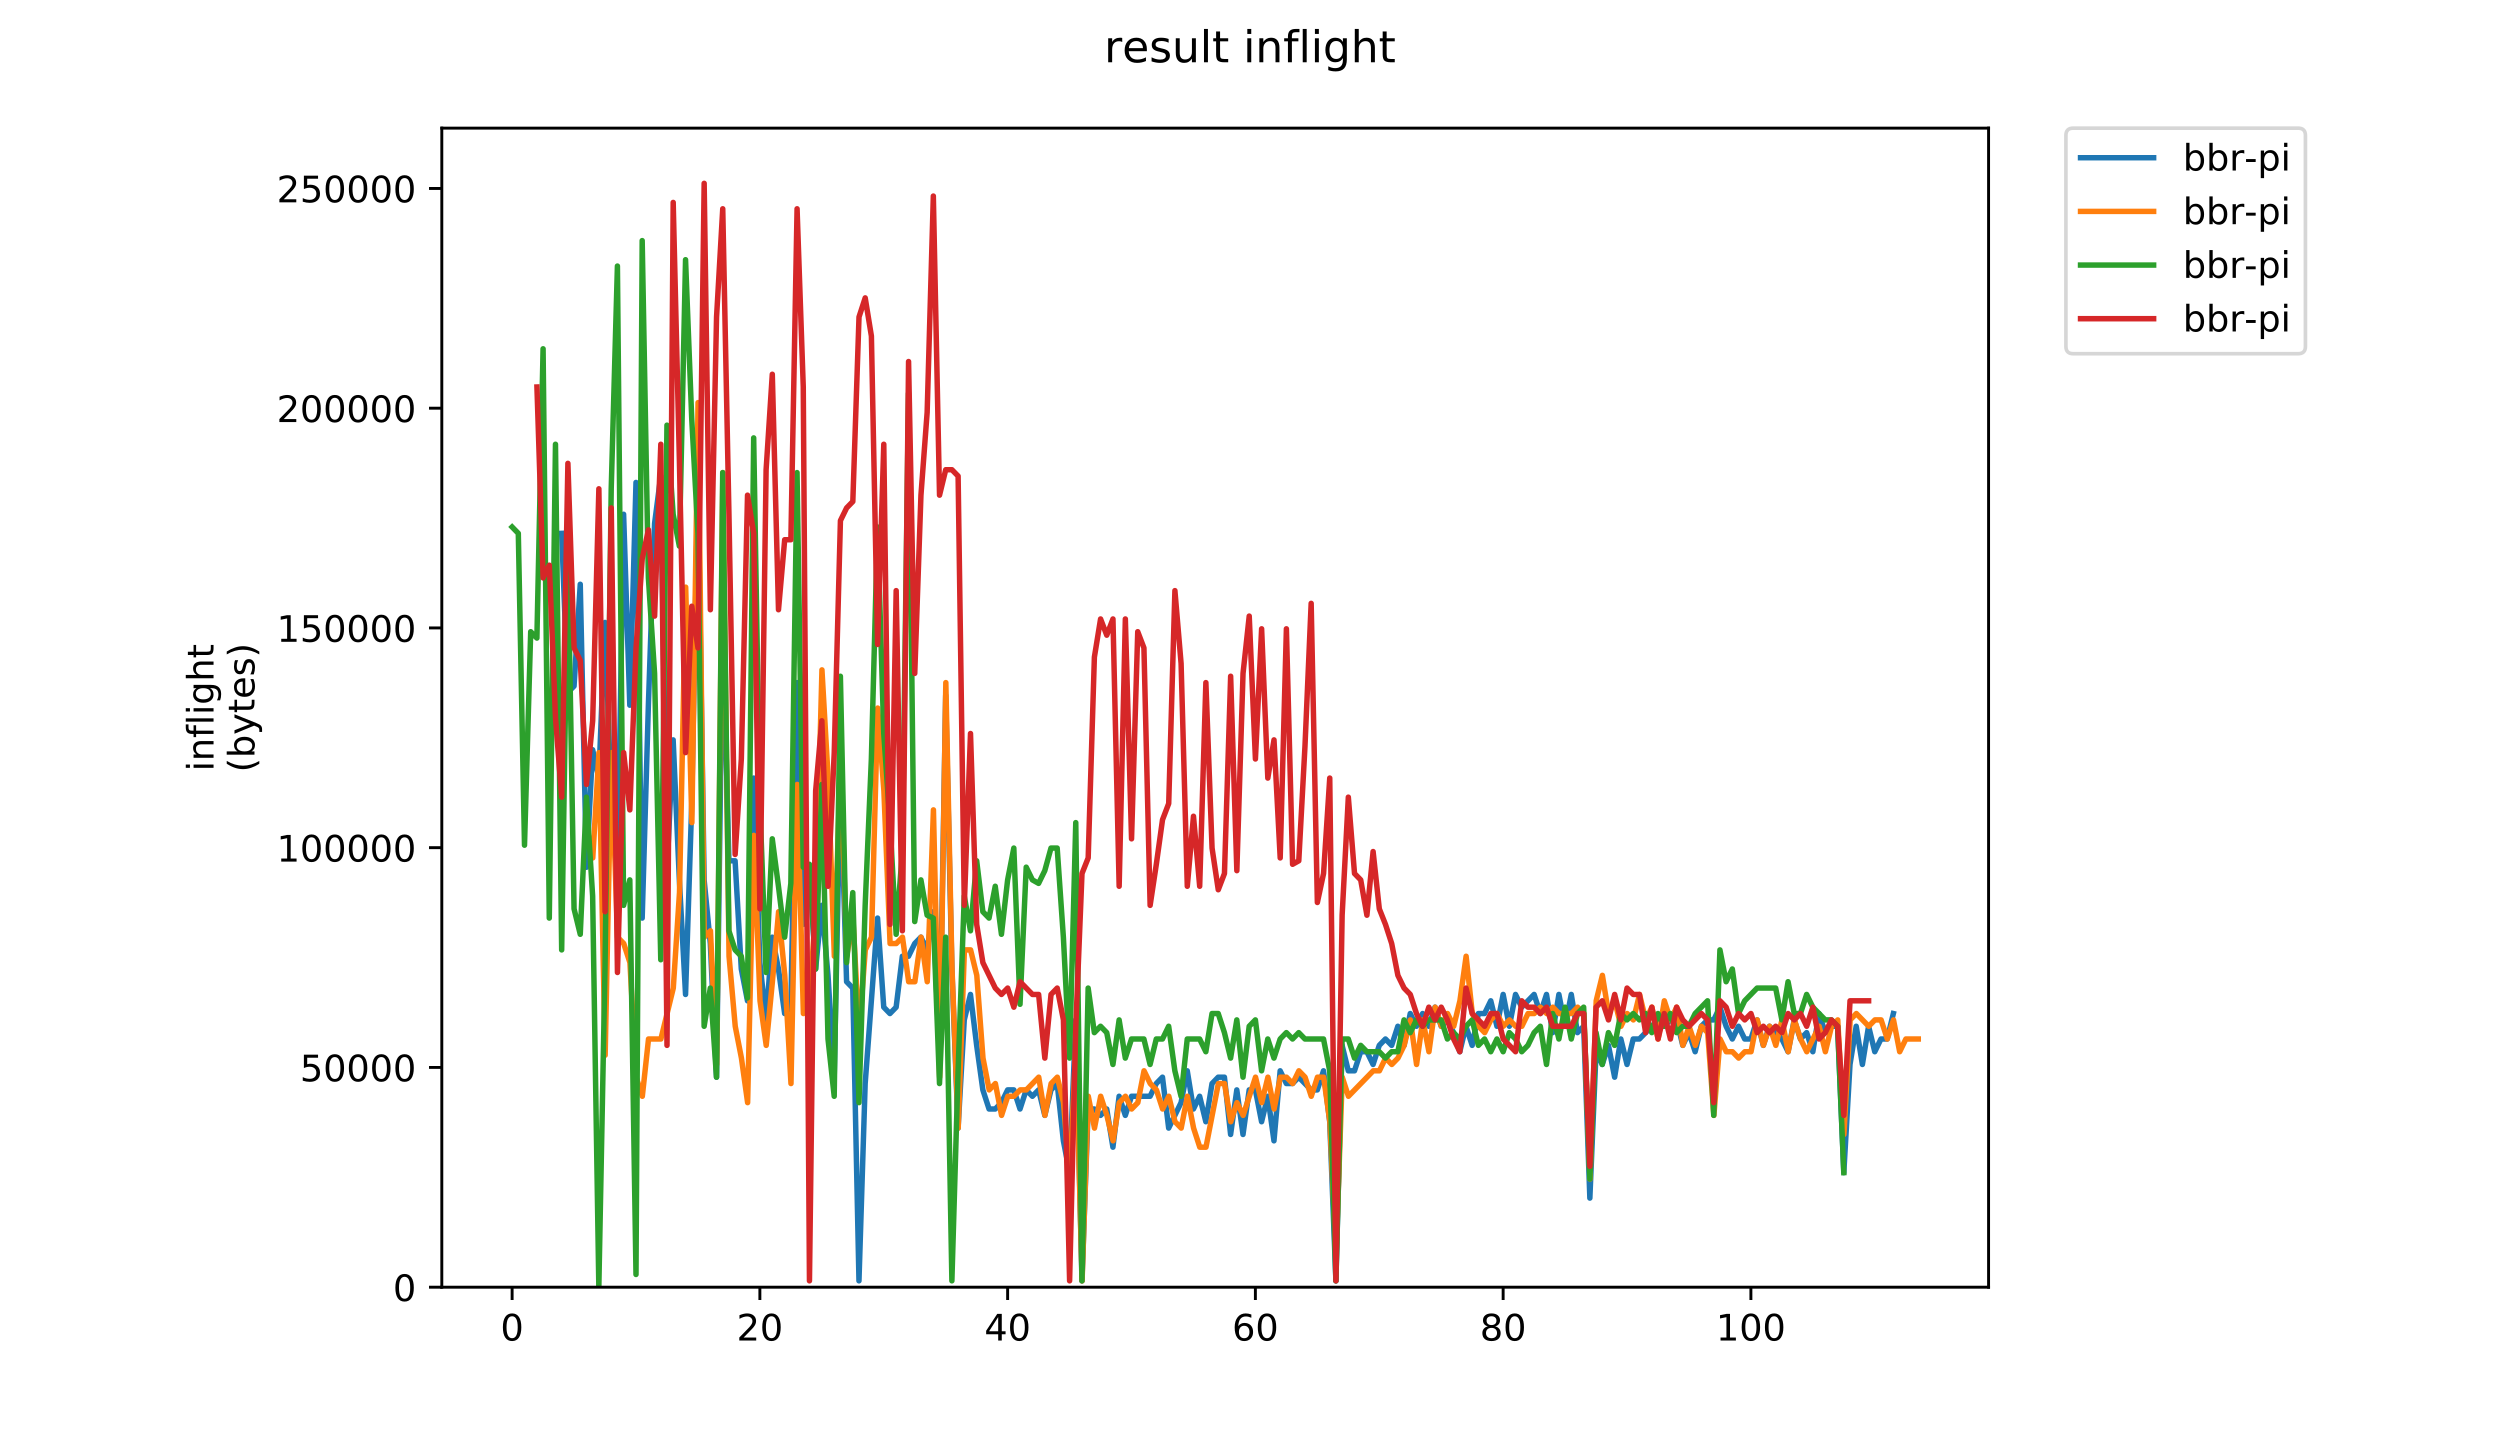 <?xml version="1.0" encoding="utf-8" standalone="no"?>
<!DOCTYPE svg PUBLIC "-//W3C//DTD SVG 1.1//EN"
  "http://www.w3.org/Graphics/SVG/1.1/DTD/svg11.dtd">
<!-- Created with matplotlib (https://matplotlib.org/) -->
<svg height="396pt" version="1.1" viewBox="0 0 684 396" width="684pt" xmlns="http://www.w3.org/2000/svg" xmlns:xlink="http://www.w3.org/1999/xlink">
 <defs>
  <style type="text/css">
*{stroke-linecap:butt;stroke-linejoin:round;}
  </style>
 </defs>
 <g id="figure_1">
  <g id="patch_1">
   <path d="M 0 396 
L 684 396 
L 684 0 
L 0 0 
z
" style="fill:#ffffff;"/>
  </g>
  <g id="axes_1">
   <g id="patch_2">
    <path d="M 120.879 352.174 
L 544.074 352.174 
L 544.074 35.062 
L 120.879 35.062 
z
" style="fill:#ffffff;"/>
   </g>
   <g id="matplotlib.axis_1">
    <g id="xtick_1">
     <g id="line2d_1">
      <defs>
       <path d="M 0 0 
L 0 3.5 
" id="m2dfc6b86f1" style="stroke:#000000;stroke-width:0.8;"/>
      </defs>
      <g>
       <use style="stroke:#000000;stroke-width:0.8;" x="140.115" xlink:href="#m2dfc6b86f1" y="352.174"/>
      </g>
     </g>
     <g id="text_1">
      <!-- 0 -->
      <defs>
       <path d="M 31.781 66.406 
Q 24.172 66.406 20.328 58.906 
Q 16.5 51.422 16.5 36.375 
Q 16.5 21.391 20.328 13.891 
Q 24.172 6.391 31.781 6.391 
Q 39.453 6.391 43.281 13.891 
Q 47.125 21.391 47.125 36.375 
Q 47.125 51.422 43.281 58.906 
Q 39.453 66.406 31.781 66.406 
z
M 31.781 74.219 
Q 44.047 74.219 50.516 64.516 
Q 56.984 54.828 56.984 36.375 
Q 56.984 17.969 50.516 8.266 
Q 44.047 -1.422 31.781 -1.422 
Q 19.531 -1.422 13.062 8.266 
Q 6.594 17.969 6.594 36.375 
Q 6.594 54.828 13.062 64.516 
Q 19.531 74.219 31.781 74.219 
z
" id="DejaVuSans-48"/>
      </defs>
      <g transform="translate(136.933 366.773)scale(0.1 -0.1)">
       <use xlink:href="#DejaVuSans-48"/>
      </g>
     </g>
    </g>
    <g id="xtick_2">
     <g id="line2d_2">
      <g>
       <use style="stroke:#000000;stroke-width:0.8;" x="207.901" xlink:href="#m2dfc6b86f1" y="352.174"/>
      </g>
     </g>
     <g id="text_2">
      <!-- 20 -->
      <defs>
       <path d="M 19.188 8.297 
L 53.609 8.297 
L 53.609 0 
L 7.328 0 
L 7.328 8.297 
Q 12.938 14.109 22.625 23.891 
Q 32.328 33.688 34.812 36.531 
Q 39.547 41.844 41.422 45.531 
Q 43.312 49.219 43.312 52.781 
Q 43.312 58.594 39.234 62.25 
Q 35.156 65.922 28.609 65.922 
Q 23.969 65.922 18.812 64.312 
Q 13.672 62.703 7.812 59.422 
L 7.812 69.391 
Q 13.766 71.781 18.938 73 
Q 24.125 74.219 28.422 74.219 
Q 39.75 74.219 46.484 68.547 
Q 53.219 62.891 53.219 53.422 
Q 53.219 48.922 51.531 44.891 
Q 49.859 40.875 45.406 35.406 
Q 44.188 33.984 37.641 27.219 
Q 31.109 20.453 19.188 8.297 
z
" id="DejaVuSans-50"/>
      </defs>
      <g transform="translate(201.538 366.773)scale(0.1 -0.1)">
       <use xlink:href="#DejaVuSans-50"/>
       <use x="63.623" xlink:href="#DejaVuSans-48"/>
      </g>
     </g>
    </g>
    <g id="xtick_3">
     <g id="line2d_3">
      <g>
       <use style="stroke:#000000;stroke-width:0.8;" x="275.687" xlink:href="#m2dfc6b86f1" y="352.174"/>
      </g>
     </g>
     <g id="text_3">
      <!-- 40 -->
      <defs>
       <path d="M 37.797 64.312 
L 12.891 25.391 
L 37.797 25.391 
z
M 35.203 72.906 
L 47.609 72.906 
L 47.609 25.391 
L 58.016 25.391 
L 58.016 17.188 
L 47.609 17.188 
L 47.609 0 
L 37.797 0 
L 37.797 17.188 
L 4.891 17.188 
L 4.891 26.703 
z
" id="DejaVuSans-52"/>
      </defs>
      <g transform="translate(269.324 366.773)scale(0.1 -0.1)">
       <use xlink:href="#DejaVuSans-52"/>
       <use x="63.623" xlink:href="#DejaVuSans-48"/>
      </g>
     </g>
    </g>
    <g id="xtick_4">
     <g id="line2d_4">
      <g>
       <use style="stroke:#000000;stroke-width:0.8;" x="343.473" xlink:href="#m2dfc6b86f1" y="352.174"/>
      </g>
     </g>
     <g id="text_4">
      <!-- 60 -->
      <defs>
       <path d="M 33.016 40.375 
Q 26.375 40.375 22.484 35.828 
Q 18.609 31.297 18.609 23.391 
Q 18.609 15.531 22.484 10.953 
Q 26.375 6.391 33.016 6.391 
Q 39.656 6.391 43.531 10.953 
Q 47.406 15.531 47.406 23.391 
Q 47.406 31.297 43.531 35.828 
Q 39.656 40.375 33.016 40.375 
z
M 52.594 71.297 
L 52.594 62.312 
Q 48.875 64.062 45.094 64.984 
Q 41.312 65.922 37.594 65.922 
Q 27.828 65.922 22.672 59.328 
Q 17.531 52.734 16.797 39.406 
Q 19.672 43.656 24.016 45.922 
Q 28.375 48.188 33.594 48.188 
Q 44.578 48.188 50.953 41.516 
Q 57.328 34.859 57.328 23.391 
Q 57.328 12.156 50.688 5.359 
Q 44.047 -1.422 33.016 -1.422 
Q 20.359 -1.422 13.672 8.266 
Q 6.984 17.969 6.984 36.375 
Q 6.984 53.656 15.188 63.938 
Q 23.391 74.219 37.203 74.219 
Q 40.922 74.219 44.703 73.484 
Q 48.484 72.75 52.594 71.297 
z
" id="DejaVuSans-54"/>
      </defs>
      <g transform="translate(337.11 366.773)scale(0.1 -0.1)">
       <use xlink:href="#DejaVuSans-54"/>
       <use x="63.623" xlink:href="#DejaVuSans-48"/>
      </g>
     </g>
    </g>
    <g id="xtick_5">
     <g id="line2d_5">
      <g>
       <use style="stroke:#000000;stroke-width:0.8;" x="411.259" xlink:href="#m2dfc6b86f1" y="352.174"/>
      </g>
     </g>
     <g id="text_5">
      <!-- 80 -->
      <defs>
       <path d="M 31.781 34.625 
Q 24.75 34.625 20.719 30.859 
Q 16.703 27.094 16.703 20.516 
Q 16.703 13.922 20.719 10.156 
Q 24.75 6.391 31.781 6.391 
Q 38.812 6.391 42.859 10.172 
Q 46.922 13.969 46.922 20.516 
Q 46.922 27.094 42.891 30.859 
Q 38.875 34.625 31.781 34.625 
z
M 21.922 38.812 
Q 15.578 40.375 12.031 44.719 
Q 8.5 49.078 8.5 55.328 
Q 8.5 64.062 14.719 69.141 
Q 20.953 74.219 31.781 74.219 
Q 42.672 74.219 48.875 69.141 
Q 55.078 64.062 55.078 55.328 
Q 55.078 49.078 51.531 44.719 
Q 48 40.375 41.703 38.812 
Q 48.828 37.156 52.797 32.312 
Q 56.781 27.484 56.781 20.516 
Q 56.781 9.906 50.312 4.234 
Q 43.844 -1.422 31.781 -1.422 
Q 19.734 -1.422 13.25 4.234 
Q 6.781 9.906 6.781 20.516 
Q 6.781 27.484 10.781 32.312 
Q 14.797 37.156 21.922 38.812 
z
M 18.312 54.391 
Q 18.312 48.734 21.844 45.562 
Q 25.391 42.391 31.781 42.391 
Q 38.141 42.391 41.719 45.562 
Q 45.312 48.734 45.312 54.391 
Q 45.312 60.062 41.719 63.234 
Q 38.141 66.406 31.781 66.406 
Q 25.391 66.406 21.844 63.234 
Q 18.312 60.062 18.312 54.391 
z
" id="DejaVuSans-56"/>
      </defs>
      <g transform="translate(404.896 366.773)scale(0.1 -0.1)">
       <use xlink:href="#DejaVuSans-56"/>
       <use x="63.623" xlink:href="#DejaVuSans-48"/>
      </g>
     </g>
    </g>
    <g id="xtick_6">
     <g id="line2d_6">
      <g>
       <use style="stroke:#000000;stroke-width:0.8;" x="479.045" xlink:href="#m2dfc6b86f1" y="352.174"/>
      </g>
     </g>
     <g id="text_6">
      <!-- 100 -->
      <defs>
       <path d="M 12.406 8.297 
L 28.516 8.297 
L 28.516 63.922 
L 10.984 60.406 
L 10.984 69.391 
L 28.422 72.906 
L 38.281 72.906 
L 38.281 8.297 
L 54.391 8.297 
L 54.391 0 
L 12.406 0 
z
" id="DejaVuSans-49"/>
      </defs>
      <g transform="translate(469.501 366.773)scale(0.1 -0.1)">
       <use xlink:href="#DejaVuSans-49"/>
       <use x="63.623" xlink:href="#DejaVuSans-48"/>
       <use x="127.246" xlink:href="#DejaVuSans-48"/>
      </g>
     </g>
    </g>
   </g>
   <g id="matplotlib.axis_2">
    <g id="ytick_1">
     <g id="line2d_7">
      <defs>
       <path d="M 0 0 
L -3.5 0 
" id="m6ff0dc9443" style="stroke:#000000;stroke-width:0.8;"/>
      </defs>
      <g>
       <use style="stroke:#000000;stroke-width:0.8;" x="120.879" xlink:href="#m6ff0dc9443" y="352.174"/>
      </g>
     </g>
     <g id="text_7">
      <!-- 0 -->
      <g transform="translate(107.516 355.973)scale(0.1 -0.1)">
       <use xlink:href="#DejaVuSans-48"/>
      </g>
     </g>
    </g>
    <g id="ytick_2">
     <g id="line2d_8">
      <g>
       <use style="stroke:#000000;stroke-width:0.8;" x="120.879" xlink:href="#m6ff0dc9443" y="292.051"/>
      </g>
     </g>
     <g id="text_8">
      <!-- 50000 -->
      <defs>
       <path d="M 10.797 72.906 
L 49.516 72.906 
L 49.516 64.594 
L 19.828 64.594 
L 19.828 46.734 
Q 21.969 47.469 24.109 47.828 
Q 26.266 48.188 28.422 48.188 
Q 40.625 48.188 47.75 41.5 
Q 54.891 34.812 54.891 23.391 
Q 54.891 11.625 47.562 5.094 
Q 40.234 -1.422 26.906 -1.422 
Q 22.312 -1.422 17.547 -0.641 
Q 12.797 0.141 7.719 1.703 
L 7.719 11.625 
Q 12.109 9.234 16.797 8.062 
Q 21.484 6.891 26.703 6.891 
Q 35.156 6.891 40.078 11.328 
Q 45.016 15.766 45.016 23.391 
Q 45.016 31 40.078 35.438 
Q 35.156 39.891 26.703 39.891 
Q 22.75 39.891 18.812 39.016 
Q 14.891 38.141 10.797 36.281 
z
" id="DejaVuSans-53"/>
      </defs>
      <g transform="translate(82.066 295.85)scale(0.1 -0.1)">
       <use xlink:href="#DejaVuSans-53"/>
       <use x="63.623" xlink:href="#DejaVuSans-48"/>
       <use x="127.246" xlink:href="#DejaVuSans-48"/>
       <use x="190.869" xlink:href="#DejaVuSans-48"/>
       <use x="254.492" xlink:href="#DejaVuSans-48"/>
      </g>
     </g>
    </g>
    <g id="ytick_3">
     <g id="line2d_9">
      <g>
       <use style="stroke:#000000;stroke-width:0.8;" x="120.879" xlink:href="#m6ff0dc9443" y="231.928"/>
      </g>
     </g>
     <g id="text_9">
      <!-- 100000 -->
      <g transform="translate(75.704 235.727)scale(0.1 -0.1)">
       <use xlink:href="#DejaVuSans-49"/>
       <use x="63.623" xlink:href="#DejaVuSans-48"/>
       <use x="127.246" xlink:href="#DejaVuSans-48"/>
       <use x="190.869" xlink:href="#DejaVuSans-48"/>
       <use x="254.492" xlink:href="#DejaVuSans-48"/>
       <use x="318.115" xlink:href="#DejaVuSans-48"/>
      </g>
     </g>
    </g>
    <g id="ytick_4">
     <g id="line2d_10">
      <g>
       <use style="stroke:#000000;stroke-width:0.8;" x="120.879" xlink:href="#m6ff0dc9443" y="171.804"/>
      </g>
     </g>
     <g id="text_10">
      <!-- 150000 -->
      <g transform="translate(75.704 175.604)scale(0.1 -0.1)">
       <use xlink:href="#DejaVuSans-49"/>
       <use x="63.623" xlink:href="#DejaVuSans-53"/>
       <use x="127.246" xlink:href="#DejaVuSans-48"/>
       <use x="190.869" xlink:href="#DejaVuSans-48"/>
       <use x="254.492" xlink:href="#DejaVuSans-48"/>
       <use x="318.115" xlink:href="#DejaVuSans-48"/>
      </g>
     </g>
    </g>
    <g id="ytick_5">
     <g id="line2d_11">
      <g>
       <use style="stroke:#000000;stroke-width:0.8;" x="120.879" xlink:href="#m6ff0dc9443" y="111.681"/>
      </g>
     </g>
     <g id="text_11">
      <!-- 200000 -->
      <g transform="translate(75.704 115.48)scale(0.1 -0.1)">
       <use xlink:href="#DejaVuSans-50"/>
       <use x="63.623" xlink:href="#DejaVuSans-48"/>
       <use x="127.246" xlink:href="#DejaVuSans-48"/>
       <use x="190.869" xlink:href="#DejaVuSans-48"/>
       <use x="254.492" xlink:href="#DejaVuSans-48"/>
       <use x="318.115" xlink:href="#DejaVuSans-48"/>
      </g>
     </g>
    </g>
    <g id="ytick_6">
     <g id="line2d_12">
      <g>
       <use style="stroke:#000000;stroke-width:0.8;" x="120.879" xlink:href="#m6ff0dc9443" y="51.558"/>
      </g>
     </g>
     <g id="text_12">
      <!-- 250000 -->
      <g transform="translate(75.704 55.357)scale(0.1 -0.1)">
       <use xlink:href="#DejaVuSans-50"/>
       <use x="63.623" xlink:href="#DejaVuSans-53"/>
       <use x="127.246" xlink:href="#DejaVuSans-48"/>
       <use x="190.869" xlink:href="#DejaVuSans-48"/>
       <use x="254.492" xlink:href="#DejaVuSans-48"/>
       <use x="318.115" xlink:href="#DejaVuSans-48"/>
      </g>
     </g>
    </g>
    <g id="text_13">
     <!-- inflight -->
     <defs>
      <path d="M 9.422 54.688 
L 18.406 54.688 
L 18.406 0 
L 9.422 0 
z
M 9.422 75.984 
L 18.406 75.984 
L 18.406 64.594 
L 9.422 64.594 
z
" id="DejaVuSans-105"/>
      <path d="M 54.891 33.016 
L 54.891 0 
L 45.906 0 
L 45.906 32.719 
Q 45.906 40.484 42.875 44.328 
Q 39.844 48.188 33.797 48.188 
Q 26.516 48.188 22.312 43.547 
Q 18.109 38.922 18.109 30.906 
L 18.109 0 
L 9.078 0 
L 9.078 54.688 
L 18.109 54.688 
L 18.109 46.188 
Q 21.344 51.125 25.703 53.562 
Q 30.078 56 35.797 56 
Q 45.219 56 50.047 50.172 
Q 54.891 44.344 54.891 33.016 
z
" id="DejaVuSans-110"/>
      <path d="M 37.109 75.984 
L 37.109 68.5 
L 28.516 68.5 
Q 23.688 68.5 21.797 66.547 
Q 19.922 64.594 19.922 59.516 
L 19.922 54.688 
L 34.719 54.688 
L 34.719 47.703 
L 19.922 47.703 
L 19.922 0 
L 10.891 0 
L 10.891 47.703 
L 2.297 47.703 
L 2.297 54.688 
L 10.891 54.688 
L 10.891 58.5 
Q 10.891 67.625 15.141 71.797 
Q 19.391 75.984 28.609 75.984 
z
" id="DejaVuSans-102"/>
      <path d="M 9.422 75.984 
L 18.406 75.984 
L 18.406 0 
L 9.422 0 
z
" id="DejaVuSans-108"/>
      <path d="M 45.406 27.984 
Q 45.406 37.75 41.375 43.109 
Q 37.359 48.484 30.078 48.484 
Q 22.859 48.484 18.828 43.109 
Q 14.797 37.75 14.797 27.984 
Q 14.797 18.266 18.828 12.891 
Q 22.859 7.516 30.078 7.516 
Q 37.359 7.516 41.375 12.891 
Q 45.406 18.266 45.406 27.984 
z
M 54.391 6.781 
Q 54.391 -7.172 48.188 -13.984 
Q 42 -20.797 29.203 -20.797 
Q 24.469 -20.797 20.266 -20.094 
Q 16.062 -19.391 12.109 -17.922 
L 12.109 -9.188 
Q 16.062 -11.328 19.922 -12.344 
Q 23.781 -13.375 27.781 -13.375 
Q 36.625 -13.375 41.016 -8.766 
Q 45.406 -4.156 45.406 5.172 
L 45.406 9.625 
Q 42.625 4.781 38.281 2.391 
Q 33.938 0 27.875 0 
Q 17.828 0 11.672 7.656 
Q 5.516 15.328 5.516 27.984 
Q 5.516 40.672 11.672 48.328 
Q 17.828 56 27.875 56 
Q 33.938 56 38.281 53.609 
Q 42.625 51.219 45.406 46.391 
L 45.406 54.688 
L 54.391 54.688 
z
" id="DejaVuSans-103"/>
      <path d="M 54.891 33.016 
L 54.891 0 
L 45.906 0 
L 45.906 32.719 
Q 45.906 40.484 42.875 44.328 
Q 39.844 48.188 33.797 48.188 
Q 26.516 48.188 22.312 43.547 
Q 18.109 38.922 18.109 30.906 
L 18.109 0 
L 9.078 0 
L 9.078 75.984 
L 18.109 75.984 
L 18.109 46.188 
Q 21.344 51.125 25.703 53.562 
Q 30.078 56 35.797 56 
Q 45.219 56 50.047 50.172 
Q 54.891 44.344 54.891 33.016 
z
" id="DejaVuSans-104"/>
      <path d="M 18.312 70.219 
L 18.312 54.688 
L 36.812 54.688 
L 36.812 47.703 
L 18.312 47.703 
L 18.312 18.016 
Q 18.312 11.328 20.141 9.422 
Q 21.969 7.516 27.594 7.516 
L 36.812 7.516 
L 36.812 0 
L 27.594 0 
Q 17.188 0 13.234 3.875 
Q 9.281 7.766 9.281 18.016 
L 9.281 47.703 
L 2.688 47.703 
L 2.688 54.688 
L 9.281 54.688 
L 9.281 70.219 
z
" id="DejaVuSans-116"/>
     </defs>
     <g transform="translate(58.426 211.018)rotate(-90)scale(0.1 -0.1)">
      <use xlink:href="#DejaVuSans-105"/>
      <use x="27.783" xlink:href="#DejaVuSans-110"/>
      <use x="91.162" xlink:href="#DejaVuSans-102"/>
      <use x="126.367" xlink:href="#DejaVuSans-108"/>
      <use x="154.15" xlink:href="#DejaVuSans-105"/>
      <use x="181.934" xlink:href="#DejaVuSans-103"/>
      <use x="245.41" xlink:href="#DejaVuSans-104"/>
      <use x="308.789" xlink:href="#DejaVuSans-116"/>
     </g>
     <!-- (bytes) -->
     <defs>
      <path d="M 31 75.875 
Q 24.469 64.656 21.281 53.656 
Q 18.109 42.672 18.109 31.391 
Q 18.109 20.125 21.312 9.062 
Q 24.516 -2 31 -13.188 
L 23.188 -13.188 
Q 15.875 -1.703 12.234 9.375 
Q 8.594 20.453 8.594 31.391 
Q 8.594 42.281 12.203 53.312 
Q 15.828 64.359 23.188 75.875 
z
" id="DejaVuSans-40"/>
      <path d="M 48.688 27.297 
Q 48.688 37.203 44.609 42.844 
Q 40.531 48.484 33.406 48.484 
Q 26.266 48.484 22.188 42.844 
Q 18.109 37.203 18.109 27.297 
Q 18.109 17.391 22.188 11.75 
Q 26.266 6.109 33.406 6.109 
Q 40.531 6.109 44.609 11.75 
Q 48.688 17.391 48.688 27.297 
z
M 18.109 46.391 
Q 20.953 51.266 25.266 53.625 
Q 29.594 56 35.594 56 
Q 45.562 56 51.781 48.094 
Q 58.016 40.188 58.016 27.297 
Q 58.016 14.406 51.781 6.484 
Q 45.562 -1.422 35.594 -1.422 
Q 29.594 -1.422 25.266 0.953 
Q 20.953 3.328 18.109 8.203 
L 18.109 0 
L 9.078 0 
L 9.078 75.984 
L 18.109 75.984 
z
" id="DejaVuSans-98"/>
      <path d="M 32.172 -5.078 
Q 28.375 -14.844 24.75 -17.812 
Q 21.141 -20.797 15.094 -20.797 
L 7.906 -20.797 
L 7.906 -13.281 
L 13.188 -13.281 
Q 16.891 -13.281 18.938 -11.516 
Q 21 -9.766 23.484 -3.219 
L 25.094 0.875 
L 2.984 54.688 
L 12.5 54.688 
L 29.594 11.922 
L 46.688 54.688 
L 56.203 54.688 
z
" id="DejaVuSans-121"/>
      <path d="M 56.203 29.594 
L 56.203 25.203 
L 14.891 25.203 
Q 15.484 15.922 20.484 11.062 
Q 25.484 6.203 34.422 6.203 
Q 39.594 6.203 44.453 7.469 
Q 49.312 8.734 54.109 11.281 
L 54.109 2.781 
Q 49.266 0.734 44.188 -0.344 
Q 39.109 -1.422 33.891 -1.422 
Q 20.797 -1.422 13.156 6.188 
Q 5.516 13.812 5.516 26.812 
Q 5.516 40.234 12.766 48.109 
Q 20.016 56 32.328 56 
Q 43.359 56 49.781 48.891 
Q 56.203 41.797 56.203 29.594 
z
M 47.219 32.234 
Q 47.125 39.594 43.094 43.984 
Q 39.062 48.391 32.422 48.391 
Q 24.906 48.391 20.391 44.141 
Q 15.875 39.891 15.188 32.172 
z
" id="DejaVuSans-101"/>
      <path d="M 44.281 53.078 
L 44.281 44.578 
Q 40.484 46.531 36.375 47.5 
Q 32.281 48.484 27.875 48.484 
Q 21.188 48.484 17.844 46.438 
Q 14.5 44.391 14.5 40.281 
Q 14.5 37.156 16.891 35.375 
Q 19.281 33.594 26.516 31.984 
L 29.594 31.297 
Q 39.156 29.25 43.188 25.516 
Q 47.219 21.781 47.219 15.094 
Q 47.219 7.469 41.188 3.016 
Q 35.156 -1.422 24.609 -1.422 
Q 20.219 -1.422 15.453 -0.562 
Q 10.688 0.297 5.422 2 
L 5.422 11.281 
Q 10.406 8.688 15.234 7.391 
Q 20.062 6.109 24.812 6.109 
Q 31.156 6.109 34.562 8.281 
Q 37.984 10.453 37.984 14.406 
Q 37.984 18.062 35.516 20.016 
Q 33.062 21.969 24.703 23.781 
L 21.578 24.516 
Q 13.234 26.266 9.516 29.906 
Q 5.812 33.547 5.812 39.891 
Q 5.812 47.609 11.281 51.797 
Q 16.75 56 26.812 56 
Q 31.781 56 36.172 55.266 
Q 40.578 54.547 44.281 53.078 
z
" id="DejaVuSans-115"/>
      <path d="M 8.016 75.875 
L 15.828 75.875 
Q 23.141 64.359 26.781 53.312 
Q 30.422 42.281 30.422 31.391 
Q 30.422 20.453 26.781 9.375 
Q 23.141 -1.703 15.828 -13.188 
L 8.016 -13.188 
Q 14.5 -2 17.703 9.062 
Q 20.906 20.125 20.906 31.391 
Q 20.906 42.672 17.703 53.656 
Q 14.5 64.656 8.016 75.875 
z
" id="DejaVuSans-41"/>
     </defs>
     <g transform="translate(69.624 211.295)rotate(-90)scale(0.1 -0.1)">
      <use xlink:href="#DejaVuSans-40"/>
      <use x="39.014" xlink:href="#DejaVuSans-98"/>
      <use x="102.49" xlink:href="#DejaVuSans-121"/>
      <use x="161.67" xlink:href="#DejaVuSans-116"/>
      <use x="200.879" xlink:href="#DejaVuSans-101"/>
      <use x="262.402" xlink:href="#DejaVuSans-115"/>
      <use x="314.502" xlink:href="#DejaVuSans-41"/>
     </g>
    </g>
   </g>
   <g id="line2d_13">
    <path clip-path="url(#p24d8455b7d)" d="M 153.672 145.927 
L 155.367 189.457 
L 157.061 187.715 
L 158.756 159.857 
L 160.451 237.286 
L 162.145 205.127 
L 163.84 212.881 
L 165.535 170.304 
L 167.229 219.056 
L 168.924 241.692 
L 170.618 140.704 
L 172.313 192.939 
L 174.008 131.998 
L 175.702 251.186 
L 177.397 192.939 
L 179.092 143.234 
L 180.786 130.257 
L 182.481 238.209 
L 184.176 202.434 
L 185.87 240.739 
L 187.565 272.08 
L 189.26 219.845 
L 190.954 131.046 
L 192.649 240.739 
L 194.344 258.151 
L 196.038 294.716 
L 197.733 169.351 
L 199.428 235.516 
L 201.122 235.516 
L 202.817 265.116 
L 204.511 273.822 
L 206.206 212.881 
L 207.901 263.375 
L 209.595 279.045 
L 211.29 256.41 
L 212.985 265.116 
L 214.679 277.304 
L 216.374 275.563 
L 218.069 186.763 
L 219.763 252.928 
L 221.458 237.257 
L 223.153 265.116 
L 224.847 247.704 
L 226.542 266.857 
L 228.237 294.716 
L 229.931 212.881 
L 231.626 268.598 
L 233.321 270.339 
L 235.015 350.433 
L 236.71 296.457 
L 240.099 251.186 
L 241.794 275.563 
L 243.488 277.304 
L 245.183 275.563 
L 246.878 261.633 
L 248.572 261.633 
L 250.267 258.151 
L 251.962 256.41 
L 253.656 259.892 
L 255.351 249.445 
L 257.046 289.492 
L 258.74 190.245 
L 260.435 265.116 
L 262.13 308.645 
L 263.824 279.045 
L 265.519 272.08 
L 267.214 286.01 
L 268.908 298.198 
L 270.603 303.421 
L 272.298 303.421 
L 273.992 301.68 
L 275.687 298.198 
L 277.381 298.198 
L 279.076 303.421 
L 280.771 298.198 
L 282.465 299.939 
L 284.16 298.198 
L 285.855 305.163 
L 287.549 298.198 
L 289.244 296.457 
L 290.939 312.127 
L 292.633 320.833 
L 294.328 279.045 
L 296.023 350.433 
L 297.717 303.421 
L 299.412 303.421 
L 301.107 305.163 
L 302.801 303.421 
L 304.496 313.868 
L 306.191 299.939 
L 307.885 305.163 
L 309.58 299.939 
L 314.664 299.939 
L 316.358 296.457 
L 318.053 294.716 
L 319.748 308.645 
L 323.137 301.68 
L 324.832 292.974 
L 326.526 303.421 
L 328.221 299.939 
L 329.916 306.904 
L 331.61 296.457 
L 333.305 294.716 
L 335 294.716 
L 336.694 310.386 
L 338.389 298.198 
L 340.084 310.386 
L 341.778 298.198 
L 343.473 298.198 
L 345.167 306.904 
L 346.862 299.939 
L 348.557 312.127 
L 350.251 292.974 
L 351.946 296.457 
L 353.641 296.457 
L 355.335 294.716 
L 358.725 298.198 
L 360.419 298.198 
L 362.114 292.974 
L 363.809 306.904 
L 365.503 350.433 
L 367.198 286.01 
L 368.893 292.974 
L 370.587 292.974 
L 372.282 287.751 
L 373.977 287.751 
L 375.671 291.233 
L 377.366 286.01 
L 379.061 284.269 
L 380.755 286.01 
L 382.45 280.786 
L 384.144 286.01 
L 385.839 277.304 
L 387.534 280.786 
L 389.228 277.304 
L 390.923 280.786 
L 392.618 275.563 
L 394.312 280.786 
L 396.007 279.045 
L 397.702 282.527 
L 399.396 287.751 
L 401.091 280.786 
L 402.786 286.01 
L 404.48 277.304 
L 406.175 277.304 
L 407.87 273.822 
L 409.564 280.786 
L 411.259 272.08 
L 412.954 280.786 
L 414.648 272.08 
L 416.343 275.563 
L 419.732 272.08 
L 421.427 277.304 
L 423.121 272.08 
L 424.816 282.527 
L 426.511 272.08 
L 428.205 280.786 
L 429.9 272.08 
L 431.595 282.527 
L 433.289 280.786 
L 434.984 327.798 
L 436.679 287.751 
L 438.373 291.233 
L 440.068 286.01 
L 441.763 294.716 
L 443.457 284.269 
L 445.152 291.233 
L 446.847 284.269 
L 448.541 284.269 
L 453.625 279.045 
L 455.32 280.786 
L 457.014 279.045 
L 458.709 279.045 
L 460.404 286.01 
L 462.098 282.527 
L 463.793 287.751 
L 465.488 280.786 
L 467.182 279.045 
L 468.877 279.045 
L 470.572 275.563 
L 472.266 280.786 
L 473.961 284.269 
L 475.656 280.786 
L 477.35 284.269 
L 479.045 284.269 
L 480.74 279.045 
L 482.434 286.01 
L 484.129 280.786 
L 487.518 284.269 
L 489.213 287.751 
L 490.907 279.045 
L 492.602 284.269 
L 494.297 282.527 
L 495.991 287.751 
L 497.686 277.304 
L 499.381 282.527 
L 501.075 280.786 
L 502.77 280.786 
L 504.465 320.833 
L 506.159 291.233 
L 507.854 280.786 
L 509.549 291.233 
L 511.243 280.786 
L 512.938 287.751 
L 514.633 284.269 
L 516.327 284.269 
L 518.022 277.304 
L 518.022 277.304 
" style="fill:none;stroke:#1f77b4;stroke-linecap:square;stroke-width:1.5;"/>
   </g>
   <g id="line2d_14">
    <path clip-path="url(#p24d8455b7d)" d="M 160.488 226.021 
L 162.182 234.727 
L 163.877 205.916 
L 165.572 288.703 
L 167.266 205.916 
L 168.961 256.41 
L 170.656 258.151 
L 172.35 263.375 
L 174.045 294.716 
L 175.74 299.939 
L 177.434 284.269 
L 180.824 284.269 
L 184.213 270.339 
L 185.908 244.222 
L 187.602 160.646 
L 189.297 225.069 
L 190.992 110.152 
L 192.686 256.41 
L 194.381 254.669 
L 196.076 291.233 
L 197.77 129.304 
L 199.465 261.633 
L 201.159 280.786 
L 202.854 289.492 
L 204.549 301.68 
L 206.243 228.551 
L 207.938 273.822 
L 209.633 286.01 
L 211.327 268.598 
L 213.022 249.445 
L 214.717 266.857 
L 216.411 296.457 
L 218.106 214.622 
L 219.801 277.304 
L 221.495 273.822 
L 223.19 247.704 
L 224.885 183.281 
L 226.579 212.881 
L 228.274 261.633 
L 229.969 207.657 
L 231.663 261.633 
L 233.358 251.186 
L 235.052 282.527 
L 236.747 259.892 
L 238.442 256.41 
L 240.136 193.728 
L 241.831 216.363 
L 243.526 258.151 
L 245.22 258.151 
L 246.915 256.41 
L 248.61 268.598 
L 250.304 268.598 
L 251.999 256.41 
L 253.694 268.598 
L 255.388 221.586 
L 257.083 294.716 
L 258.778 186.763 
L 260.472 265.116 
L 262.167 308.645 
L 263.862 259.892 
L 265.556 259.892 
L 267.251 266.857 
L 268.945 289.492 
L 270.64 298.198 
L 272.335 296.457 
L 274.029 305.163 
L 275.724 299.939 
L 277.419 299.939 
L 279.113 298.198 
L 280.808 298.198 
L 284.197 294.716 
L 285.892 305.163 
L 287.587 296.457 
L 289.281 294.716 
L 290.976 301.68 
L 292.671 322.574 
L 294.365 286.01 
L 296.06 350.433 
L 297.755 299.939 
L 299.449 308.645 
L 301.144 299.939 
L 302.839 305.163 
L 304.533 312.127 
L 306.228 301.68 
L 307.922 299.939 
L 309.617 303.421 
L 311.312 301.68 
L 313.006 292.974 
L 314.701 296.457 
L 316.396 298.198 
L 318.09 303.421 
L 319.785 299.939 
L 321.48 306.904 
L 323.174 308.645 
L 324.869 299.939 
L 326.564 308.645 
L 328.258 313.868 
L 329.953 313.868 
L 333.342 296.457 
L 335.037 296.457 
L 336.732 306.904 
L 338.426 301.68 
L 340.121 305.163 
L 343.51 294.716 
L 345.205 301.68 
L 346.899 294.716 
L 348.594 303.421 
L 350.289 294.716 
L 351.983 294.716 
L 353.678 296.457 
L 355.373 292.974 
L 357.067 294.716 
L 358.762 299.939 
L 360.457 294.716 
L 362.151 294.716 
L 363.846 306.904 
L 365.541 343.468 
L 367.235 294.716 
L 368.93 299.939 
L 375.708 292.974 
L 377.403 292.974 
L 379.098 289.492 
L 380.792 291.233 
L 382.487 289.492 
L 384.182 286.01 
L 385.876 279.045 
L 387.571 291.233 
L 389.266 279.045 
L 390.96 287.751 
L 392.655 275.563 
L 394.35 280.786 
L 396.044 277.304 
L 397.739 280.786 
L 399.434 273.822 
L 401.128 261.633 
L 402.823 277.304 
L 404.518 280.786 
L 406.212 282.527 
L 407.907 279.045 
L 409.602 277.304 
L 411.296 280.786 
L 412.991 279.045 
L 414.685 280.786 
L 416.38 280.786 
L 418.075 277.304 
L 419.769 277.304 
L 421.464 275.563 
L 423.159 277.304 
L 424.853 275.563 
L 426.548 277.304 
L 429.937 277.304 
L 431.632 275.563 
L 433.327 277.304 
L 435.021 322.574 
L 436.716 273.822 
L 438.411 266.857 
L 440.105 277.304 
L 441.8 273.822 
L 443.495 280.786 
L 445.189 277.304 
L 446.884 279.045 
L 448.578 272.08 
L 450.273 279.045 
L 451.968 275.563 
L 453.662 284.269 
L 455.357 273.822 
L 457.052 279.045 
L 458.746 275.563 
L 460.441 286.01 
L 462.136 280.786 
L 463.83 286.01 
L 465.525 280.786 
L 467.22 282.527 
L 468.914 305.163 
L 470.609 284.269 
L 472.304 287.751 
L 473.998 287.751 
L 475.693 289.492 
L 477.388 287.751 
L 479.082 287.751 
L 480.777 279.045 
L 482.471 286.01 
L 484.166 280.786 
L 485.861 286.01 
L 487.555 279.045 
L 489.25 287.751 
L 490.945 279.045 
L 492.639 284.269 
L 494.334 287.751 
L 497.723 280.786 
L 499.418 287.751 
L 501.113 280.786 
L 502.807 279.045 
L 504.502 310.386 
L 506.197 279.045 
L 507.891 277.304 
L 511.281 280.786 
L 512.975 279.045 
L 514.67 279.045 
L 516.365 284.269 
L 518.059 279.045 
L 519.754 287.751 
L 521.448 284.269 
L 524.838 284.269 
L 524.838 284.269 
" style="fill:none;stroke:#ff7f0e;stroke-linecap:square;stroke-width:1.5;"/>
   </g>
   <g id="line2d_15">
    <path clip-path="url(#p24d8455b7d)" d="M 140.115 144.186 
L 141.809 145.927 
L 143.504 231.245 
L 145.199 172.834 
L 146.893 174.575 
L 148.588 95.433 
L 150.283 251.186 
L 151.977 121.551 
L 153.672 259.892 
L 155.367 151.151 
L 157.061 248.656 
L 158.756 255.621 
L 160.451 218.104 
L 162.145 245.174 
L 163.84 352.174 
L 165.535 264.327 
L 167.229 133.739 
L 168.924 72.798 
L 170.618 247.704 
L 172.313 240.739 
L 174.008 348.692 
L 175.702 65.834 
L 177.397 158.116 
L 179.092 184.233 
L 180.786 262.586 
L 182.481 116.327 
L 184.176 140.704 
L 185.87 149.41 
L 187.565 71.057 
L 189.26 114.586 
L 190.954 145.927 
L 192.649 280.786 
L 194.344 270.339 
L 196.038 294.716 
L 197.733 129.304 
L 199.428 254.669 
L 201.122 259.892 
L 202.817 261.633 
L 204.511 273.033 
L 206.206 119.81 
L 207.901 219.845 
L 209.595 266.068 
L 211.29 229.503 
L 212.985 242.48 
L 214.679 256.41 
L 216.374 241.692 
L 218.069 129.304 
L 219.763 237.257 
L 221.458 236.468 
L 223.153 265.116 
L 224.847 214.622 
L 226.542 284.269 
L 228.237 299.939 
L 229.931 185.022 
L 231.626 263.375 
L 233.321 244.222 
L 235.015 301.68 
L 236.71 247.704 
L 238.404 207.657 
L 240.099 144.186 
L 241.794 200.692 
L 243.488 225.069 
L 245.183 255.621 
L 246.878 232.986 
L 248.572 107.622 
L 250.267 252.139 
L 251.962 240.739 
L 253.656 250.398 
L 255.351 251.186 
L 257.046 296.457 
L 258.74 256.41 
L 260.435 350.433 
L 262.13 292.974 
L 263.824 245.174 
L 265.519 254.669 
L 267.214 235.516 
L 268.908 249.445 
L 270.603 251.186 
L 272.298 242.48 
L 273.992 255.621 
L 275.687 240.739 
L 277.381 232.033 
L 279.076 274.774 
L 280.771 237.257 
L 282.465 240.739 
L 284.16 241.692 
L 285.855 238.209 
L 287.549 232.033 
L 289.244 232.033 
L 290.939 256.41 
L 292.633 289.492 
L 294.328 225.069 
L 296.023 350.433 
L 297.717 270.339 
L 299.412 282.527 
L 301.107 280.786 
L 302.801 282.527 
L 304.496 291.233 
L 306.191 279.045 
L 307.885 289.492 
L 309.58 284.269 
L 312.969 284.269 
L 314.664 291.233 
L 316.358 284.269 
L 318.053 284.269 
L 319.748 280.786 
L 321.442 292.974 
L 323.137 299.939 
L 324.832 284.269 
L 328.221 284.269 
L 329.916 287.751 
L 331.61 277.304 
L 333.305 277.304 
L 335 282.527 
L 336.694 289.492 
L 338.389 279.045 
L 340.084 294.716 
L 341.778 280.786 
L 343.473 279.045 
L 345.167 292.974 
L 346.862 284.269 
L 348.557 289.492 
L 350.251 284.269 
L 351.946 282.527 
L 353.641 284.269 
L 355.335 282.527 
L 357.03 284.269 
L 362.114 284.269 
L 363.809 292.974 
L 365.503 350.433 
L 367.198 284.269 
L 368.893 284.269 
L 370.587 289.492 
L 372.282 286.01 
L 373.977 287.751 
L 377.366 287.751 
L 379.061 289.492 
L 380.755 287.751 
L 382.45 287.751 
L 384.144 279.045 
L 385.839 282.527 
L 387.534 279.045 
L 389.228 280.786 
L 390.923 279.045 
L 394.312 279.045 
L 396.007 284.269 
L 397.702 282.527 
L 399.396 284.269 
L 401.091 280.786 
L 402.786 279.045 
L 404.48 286.01 
L 406.175 284.269 
L 407.87 287.751 
L 409.564 284.269 
L 411.259 287.751 
L 412.954 282.527 
L 414.648 284.269 
L 416.343 287.751 
L 418.037 286.01 
L 419.732 282.527 
L 421.427 280.786 
L 423.121 291.233 
L 424.816 277.304 
L 426.511 284.269 
L 428.205 275.563 
L 429.9 284.269 
L 431.595 277.304 
L 433.289 275.563 
L 434.984 322.574 
L 436.679 282.527 
L 438.373 291.233 
L 440.068 282.527 
L 441.763 286.01 
L 443.457 277.304 
L 445.152 279.045 
L 446.847 277.304 
L 448.541 279.045 
L 450.236 277.304 
L 451.93 282.527 
L 453.625 277.304 
L 455.32 280.786 
L 457.014 277.304 
L 458.709 282.527 
L 460.404 280.786 
L 462.098 280.786 
L 463.793 277.304 
L 467.182 273.822 
L 468.877 305.163 
L 470.572 259.892 
L 472.266 268.598 
L 473.961 265.116 
L 475.656 277.304 
L 477.35 273.822 
L 480.74 270.339 
L 485.824 270.339 
L 487.518 279.045 
L 489.213 268.598 
L 490.907 277.304 
L 492.602 277.304 
L 494.297 272.08 
L 495.991 275.563 
L 499.381 279.045 
L 501.075 279.045 
L 502.77 280.786 
L 504.465 320.833 
L 504.465 320.833 
" style="fill:none;stroke:#2ca02c;stroke-linecap:square;stroke-width:1.5;"/>
   </g>
   <g id="line2d_16">
    <path clip-path="url(#p24d8455b7d)" d="M 146.904 105.88 
L 148.598 158.116 
L 150.293 154.633 
L 151.987 196.421 
L 153.682 218.104 
L 155.377 126.775 
L 157.071 177.268 
L 158.766 180.751 
L 160.461 214.622 
L 162.155 197.21 
L 163.85 133.739 
L 165.545 249.445 
L 167.239 138.963 
L 168.934 266.068 
L 170.629 205.916 
L 172.323 221.586 
L 174.018 177.268 
L 175.713 152.892 
L 177.407 144.975 
L 179.102 168.563 
L 180.797 121.551 
L 182.491 286.01 
L 184.186 55.387 
L 185.88 125.822 
L 187.575 205.916 
L 189.27 165.869 
L 190.964 177.268 
L 192.659 50.163 
L 194.354 166.821 
L 196.048 86.728 
L 197.743 57.128 
L 199.438 140.704 
L 201.132 233.775 
L 202.827 207.657 
L 204.522 135.48 
L 206.216 145.927 
L 207.911 248.656 
L 209.606 128.516 
L 211.3 102.398 
L 212.995 166.821 
L 214.69 147.669 
L 216.384 147.669 
L 218.079 57.128 
L 219.773 105.88 
L 221.468 350.433 
L 223.163 216.363 
L 224.857 197.21 
L 226.552 242.48 
L 228.247 205.916 
L 229.941 142.445 
L 231.636 138.963 
L 233.331 137.222 
L 235.025 86.728 
L 236.72 81.504 
L 238.415 91.951 
L 240.109 176.316 
L 241.804 121.551 
L 243.499 252.928 
L 245.193 161.598 
L 246.888 254.669 
L 248.583 98.916 
L 250.277 184.233 
L 251.972 135.48 
L 253.667 112.845 
L 255.361 53.645 
L 257.056 135.48 
L 258.75 128.516 
L 260.445 128.516 
L 262.14 130.257 
L 263.834 247.704 
L 265.529 200.692 
L 267.224 252.928 
L 268.918 263.375 
L 272.308 270.339 
L 274.002 272.08 
L 275.697 270.339 
L 277.392 275.563 
L 279.086 268.598 
L 282.476 272.08 
L 284.17 272.08 
L 285.865 289.492 
L 287.56 272.08 
L 289.254 270.339 
L 290.949 279.045 
L 292.643 350.433 
L 294.338 280.786 
L 296.033 238.998 
L 297.727 234.727 
L 299.422 179.798 
L 301.117 169.351 
L 302.811 173.786 
L 304.506 169.351 
L 306.201 242.48 
L 307.895 169.351 
L 309.59 229.503 
L 311.285 172.834 
L 312.979 177.268 
L 314.674 247.704 
L 316.369 236.468 
L 318.063 224.28 
L 319.758 219.845 
L 321.453 161.598 
L 323.147 181.54 
L 324.842 242.48 
L 326.536 223.328 
L 328.231 242.48 
L 329.926 186.763 
L 331.62 232.033 
L 333.315 243.433 
L 335.01 238.998 
L 336.704 185.022 
L 338.399 238.209 
L 340.094 184.233 
L 341.788 168.563 
L 343.483 207.657 
L 345.178 172.045 
L 346.872 212.881 
L 348.567 202.434 
L 350.262 234.727 
L 351.956 172.045 
L 353.651 236.468 
L 355.346 235.516 
L 357.04 204.175 
L 358.735 165.08 
L 360.43 246.915 
L 362.124 238.998 
L 363.819 212.881 
L 365.513 350.433 
L 367.208 250.398 
L 368.903 218.104 
L 370.597 238.998 
L 372.292 240.739 
L 373.987 250.398 
L 375.681 232.986 
L 377.376 248.656 
L 379.071 252.928 
L 380.765 258.151 
L 382.46 266.857 
L 384.155 270.339 
L 385.849 272.08 
L 387.544 277.304 
L 389.239 280.786 
L 390.933 275.563 
L 392.628 279.045 
L 394.323 275.563 
L 396.017 279.045 
L 397.712 284.269 
L 399.406 287.751 
L 401.101 270.339 
L 402.796 277.304 
L 406.185 280.786 
L 407.88 277.304 
L 409.574 277.304 
L 411.269 284.269 
L 414.658 287.751 
L 416.353 273.822 
L 418.048 275.563 
L 419.742 275.563 
L 421.437 277.304 
L 423.132 275.563 
L 424.826 280.786 
L 429.91 280.786 
L 431.605 277.304 
L 433.299 277.304 
L 434.994 319.092 
L 436.689 275.563 
L 438.383 273.822 
L 440.078 279.045 
L 441.773 272.08 
L 443.467 279.045 
L 445.162 270.339 
L 446.857 272.08 
L 448.551 272.08 
L 450.246 282.527 
L 451.941 275.563 
L 453.635 284.269 
L 455.33 277.304 
L 457.025 284.269 
L 458.719 275.563 
L 460.414 279.045 
L 462.109 280.786 
L 465.498 277.304 
L 467.193 279.045 
L 468.887 301.68 
L 470.582 273.822 
L 472.276 275.563 
L 473.971 280.786 
L 475.666 277.304 
L 477.36 279.045 
L 479.055 277.304 
L 480.75 282.527 
L 482.444 280.786 
L 484.139 282.527 
L 485.834 280.786 
L 487.528 282.527 
L 489.223 277.304 
L 490.918 279.045 
L 492.612 277.304 
L 494.307 280.786 
L 496.002 275.563 
L 497.696 284.269 
L 499.391 282.527 
L 501.086 279.045 
L 502.78 280.786 
L 504.475 305.163 
L 506.169 273.822 
L 511.253 273.822 
L 511.253 273.822 
" style="fill:none;stroke:#d62728;stroke-linecap:square;stroke-width:1.5;"/>
   </g>
   <g id="patch_3">
    <path d="M 120.879 352.174 
L 120.879 35.062 
" style="fill:none;stroke:#000000;stroke-linecap:square;stroke-linejoin:miter;stroke-width:0.8;"/>
   </g>
   <g id="patch_4">
    <path d="M 544.074 352.174 
L 544.074 35.062 
" style="fill:none;stroke:#000000;stroke-linecap:square;stroke-linejoin:miter;stroke-width:0.8;"/>
   </g>
   <g id="patch_5">
    <path d="M 120.879 352.174 
L 544.074 352.174 
" style="fill:none;stroke:#000000;stroke-linecap:square;stroke-linejoin:miter;stroke-width:0.8;"/>
   </g>
   <g id="patch_6">
    <path d="M 120.879 35.062 
L 544.074 35.062 
" style="fill:none;stroke:#000000;stroke-linecap:square;stroke-linejoin:miter;stroke-width:0.8;"/>
   </g>
   <g id="legend_1">
    <g id="patch_7">
     <path d="M 567.234 96.775 
L 628.766 96.775 
Q 630.766 96.775 630.766 94.775 
L 630.766 37.062 
Q 630.766 35.062 628.766 35.062 
L 567.234 35.062 
Q 565.234 35.062 565.234 37.062 
L 565.234 94.775 
Q 565.234 96.775 567.234 96.775 
z
" style="fill:#ffffff;opacity:0.8;stroke:#cccccc;stroke-linejoin:miter;"/>
    </g>
    <g id="line2d_17">
     <path d="M 569.234 43.161 
L 589.234 43.161 
" style="fill:none;stroke:#1f77b4;stroke-linecap:square;stroke-width:1.5;"/>
    </g>
    <g id="line2d_18"/>
    <g id="text_14">
     <!-- bbr-pi -->
     <defs>
      <path d="M 41.109 46.297 
Q 39.594 47.172 37.812 47.578 
Q 36.031 48 33.891 48 
Q 26.266 48 22.188 43.047 
Q 18.109 38.094 18.109 28.812 
L 18.109 0 
L 9.078 0 
L 9.078 54.688 
L 18.109 54.688 
L 18.109 46.188 
Q 20.953 51.172 25.484 53.578 
Q 30.031 56 36.531 56 
Q 37.453 56 38.578 55.875 
Q 39.703 55.766 41.062 55.516 
z
" id="DejaVuSans-114"/>
      <path d="M 4.891 31.391 
L 31.203 31.391 
L 31.203 23.391 
L 4.891 23.391 
z
" id="DejaVuSans-45"/>
      <path d="M 18.109 8.203 
L 18.109 -20.797 
L 9.078 -20.797 
L 9.078 54.688 
L 18.109 54.688 
L 18.109 46.391 
Q 20.953 51.266 25.266 53.625 
Q 29.594 56 35.594 56 
Q 45.562 56 51.781 48.094 
Q 58.016 40.188 58.016 27.297 
Q 58.016 14.406 51.781 6.484 
Q 45.562 -1.422 35.594 -1.422 
Q 29.594 -1.422 25.266 0.953 
Q 20.953 3.328 18.109 8.203 
z
M 48.688 27.297 
Q 48.688 37.203 44.609 42.844 
Q 40.531 48.484 33.406 48.484 
Q 26.266 48.484 22.188 42.844 
Q 18.109 37.203 18.109 27.297 
Q 18.109 17.391 22.188 11.75 
Q 26.266 6.109 33.406 6.109 
Q 40.531 6.109 44.609 11.75 
Q 48.688 17.391 48.688 27.297 
z
" id="DejaVuSans-112"/>
     </defs>
     <g transform="translate(597.234 46.661)scale(0.1 -0.1)">
      <use xlink:href="#DejaVuSans-98"/>
      <use x="63.477" xlink:href="#DejaVuSans-98"/>
      <use x="126.953" xlink:href="#DejaVuSans-114"/>
      <use x="167.973" xlink:href="#DejaVuSans-45"/>
      <use x="204.057" xlink:href="#DejaVuSans-112"/>
      <use x="267.533" xlink:href="#DejaVuSans-105"/>
     </g>
    </g>
    <g id="line2d_19">
     <path d="M 569.234 57.839 
L 589.234 57.839 
" style="fill:none;stroke:#ff7f0e;stroke-linecap:square;stroke-width:1.5;"/>
    </g>
    <g id="line2d_20"/>
    <g id="text_15">
     <!-- bbr-pi -->
     <g transform="translate(597.234 61.339)scale(0.1 -0.1)">
      <use xlink:href="#DejaVuSans-98"/>
      <use x="63.477" xlink:href="#DejaVuSans-98"/>
      <use x="126.953" xlink:href="#DejaVuSans-114"/>
      <use x="167.973" xlink:href="#DejaVuSans-45"/>
      <use x="204.057" xlink:href="#DejaVuSans-112"/>
      <use x="267.533" xlink:href="#DejaVuSans-105"/>
     </g>
    </g>
    <g id="line2d_21">
     <path d="M 569.234 72.517 
L 589.234 72.517 
" style="fill:none;stroke:#2ca02c;stroke-linecap:square;stroke-width:1.5;"/>
    </g>
    <g id="line2d_22"/>
    <g id="text_16">
     <!-- bbr-pi -->
     <g transform="translate(597.234 76.017)scale(0.1 -0.1)">
      <use xlink:href="#DejaVuSans-98"/>
      <use x="63.477" xlink:href="#DejaVuSans-98"/>
      <use x="126.953" xlink:href="#DejaVuSans-114"/>
      <use x="167.973" xlink:href="#DejaVuSans-45"/>
      <use x="204.057" xlink:href="#DejaVuSans-112"/>
      <use x="267.533" xlink:href="#DejaVuSans-105"/>
     </g>
    </g>
    <g id="line2d_23">
     <path d="M 569.234 87.195 
L 589.234 87.195 
" style="fill:none;stroke:#d62728;stroke-linecap:square;stroke-width:1.5;"/>
    </g>
    <g id="line2d_24"/>
    <g id="text_17">
     <!-- bbr-pi -->
     <g transform="translate(597.234 90.695)scale(0.1 -0.1)">
      <use xlink:href="#DejaVuSans-98"/>
      <use x="63.477" xlink:href="#DejaVuSans-98"/>
      <use x="126.953" xlink:href="#DejaVuSans-114"/>
      <use x="167.973" xlink:href="#DejaVuSans-45"/>
      <use x="204.057" xlink:href="#DejaVuSans-112"/>
      <use x="267.533" xlink:href="#DejaVuSans-105"/>
     </g>
    </g>
   </g>
  </g>
  <g id="text_18">
   <!-- result inflight -->
   <defs>
    <path d="M 8.5 21.578 
L 8.5 54.688 
L 17.484 54.688 
L 17.484 21.922 
Q 17.484 14.156 20.5 10.266 
Q 23.531 6.391 29.594 6.391 
Q 36.859 6.391 41.078 11.031 
Q 45.312 15.672 45.312 23.688 
L 45.312 54.688 
L 54.297 54.688 
L 54.297 0 
L 45.312 0 
L 45.312 8.406 
Q 42.047 3.422 37.719 1 
Q 33.406 -1.422 27.688 -1.422 
Q 18.266 -1.422 13.375 4.438 
Q 8.5 10.297 8.5 21.578 
z
M 31.109 56 
z
" id="DejaVuSans-117"/>
    <path id="DejaVuSans-32"/>
   </defs>
   <g transform="translate(302.11 17.038)scale(0.12 -0.12)">
    <use xlink:href="#DejaVuSans-114"/>
    <use x="41.082" xlink:href="#DejaVuSans-101"/>
    <use x="102.605" xlink:href="#DejaVuSans-115"/>
    <use x="154.705" xlink:href="#DejaVuSans-117"/>
    <use x="218.084" xlink:href="#DejaVuSans-108"/>
    <use x="245.867" xlink:href="#DejaVuSans-116"/>
    <use x="285.076" xlink:href="#DejaVuSans-32"/>
    <use x="316.863" xlink:href="#DejaVuSans-105"/>
    <use x="344.646" xlink:href="#DejaVuSans-110"/>
    <use x="408.025" xlink:href="#DejaVuSans-102"/>
    <use x="443.23" xlink:href="#DejaVuSans-108"/>
    <use x="471.014" xlink:href="#DejaVuSans-105"/>
    <use x="498.797" xlink:href="#DejaVuSans-103"/>
    <use x="562.273" xlink:href="#DejaVuSans-104"/>
    <use x="625.652" xlink:href="#DejaVuSans-116"/>
   </g>
  </g>
 </g>
 <defs>
  <clipPath id="p24d8455b7d">
   <rect height="317.112" width="423.195" x="120.879" y="35.062"/>
  </clipPath>
 </defs>
</svg>
